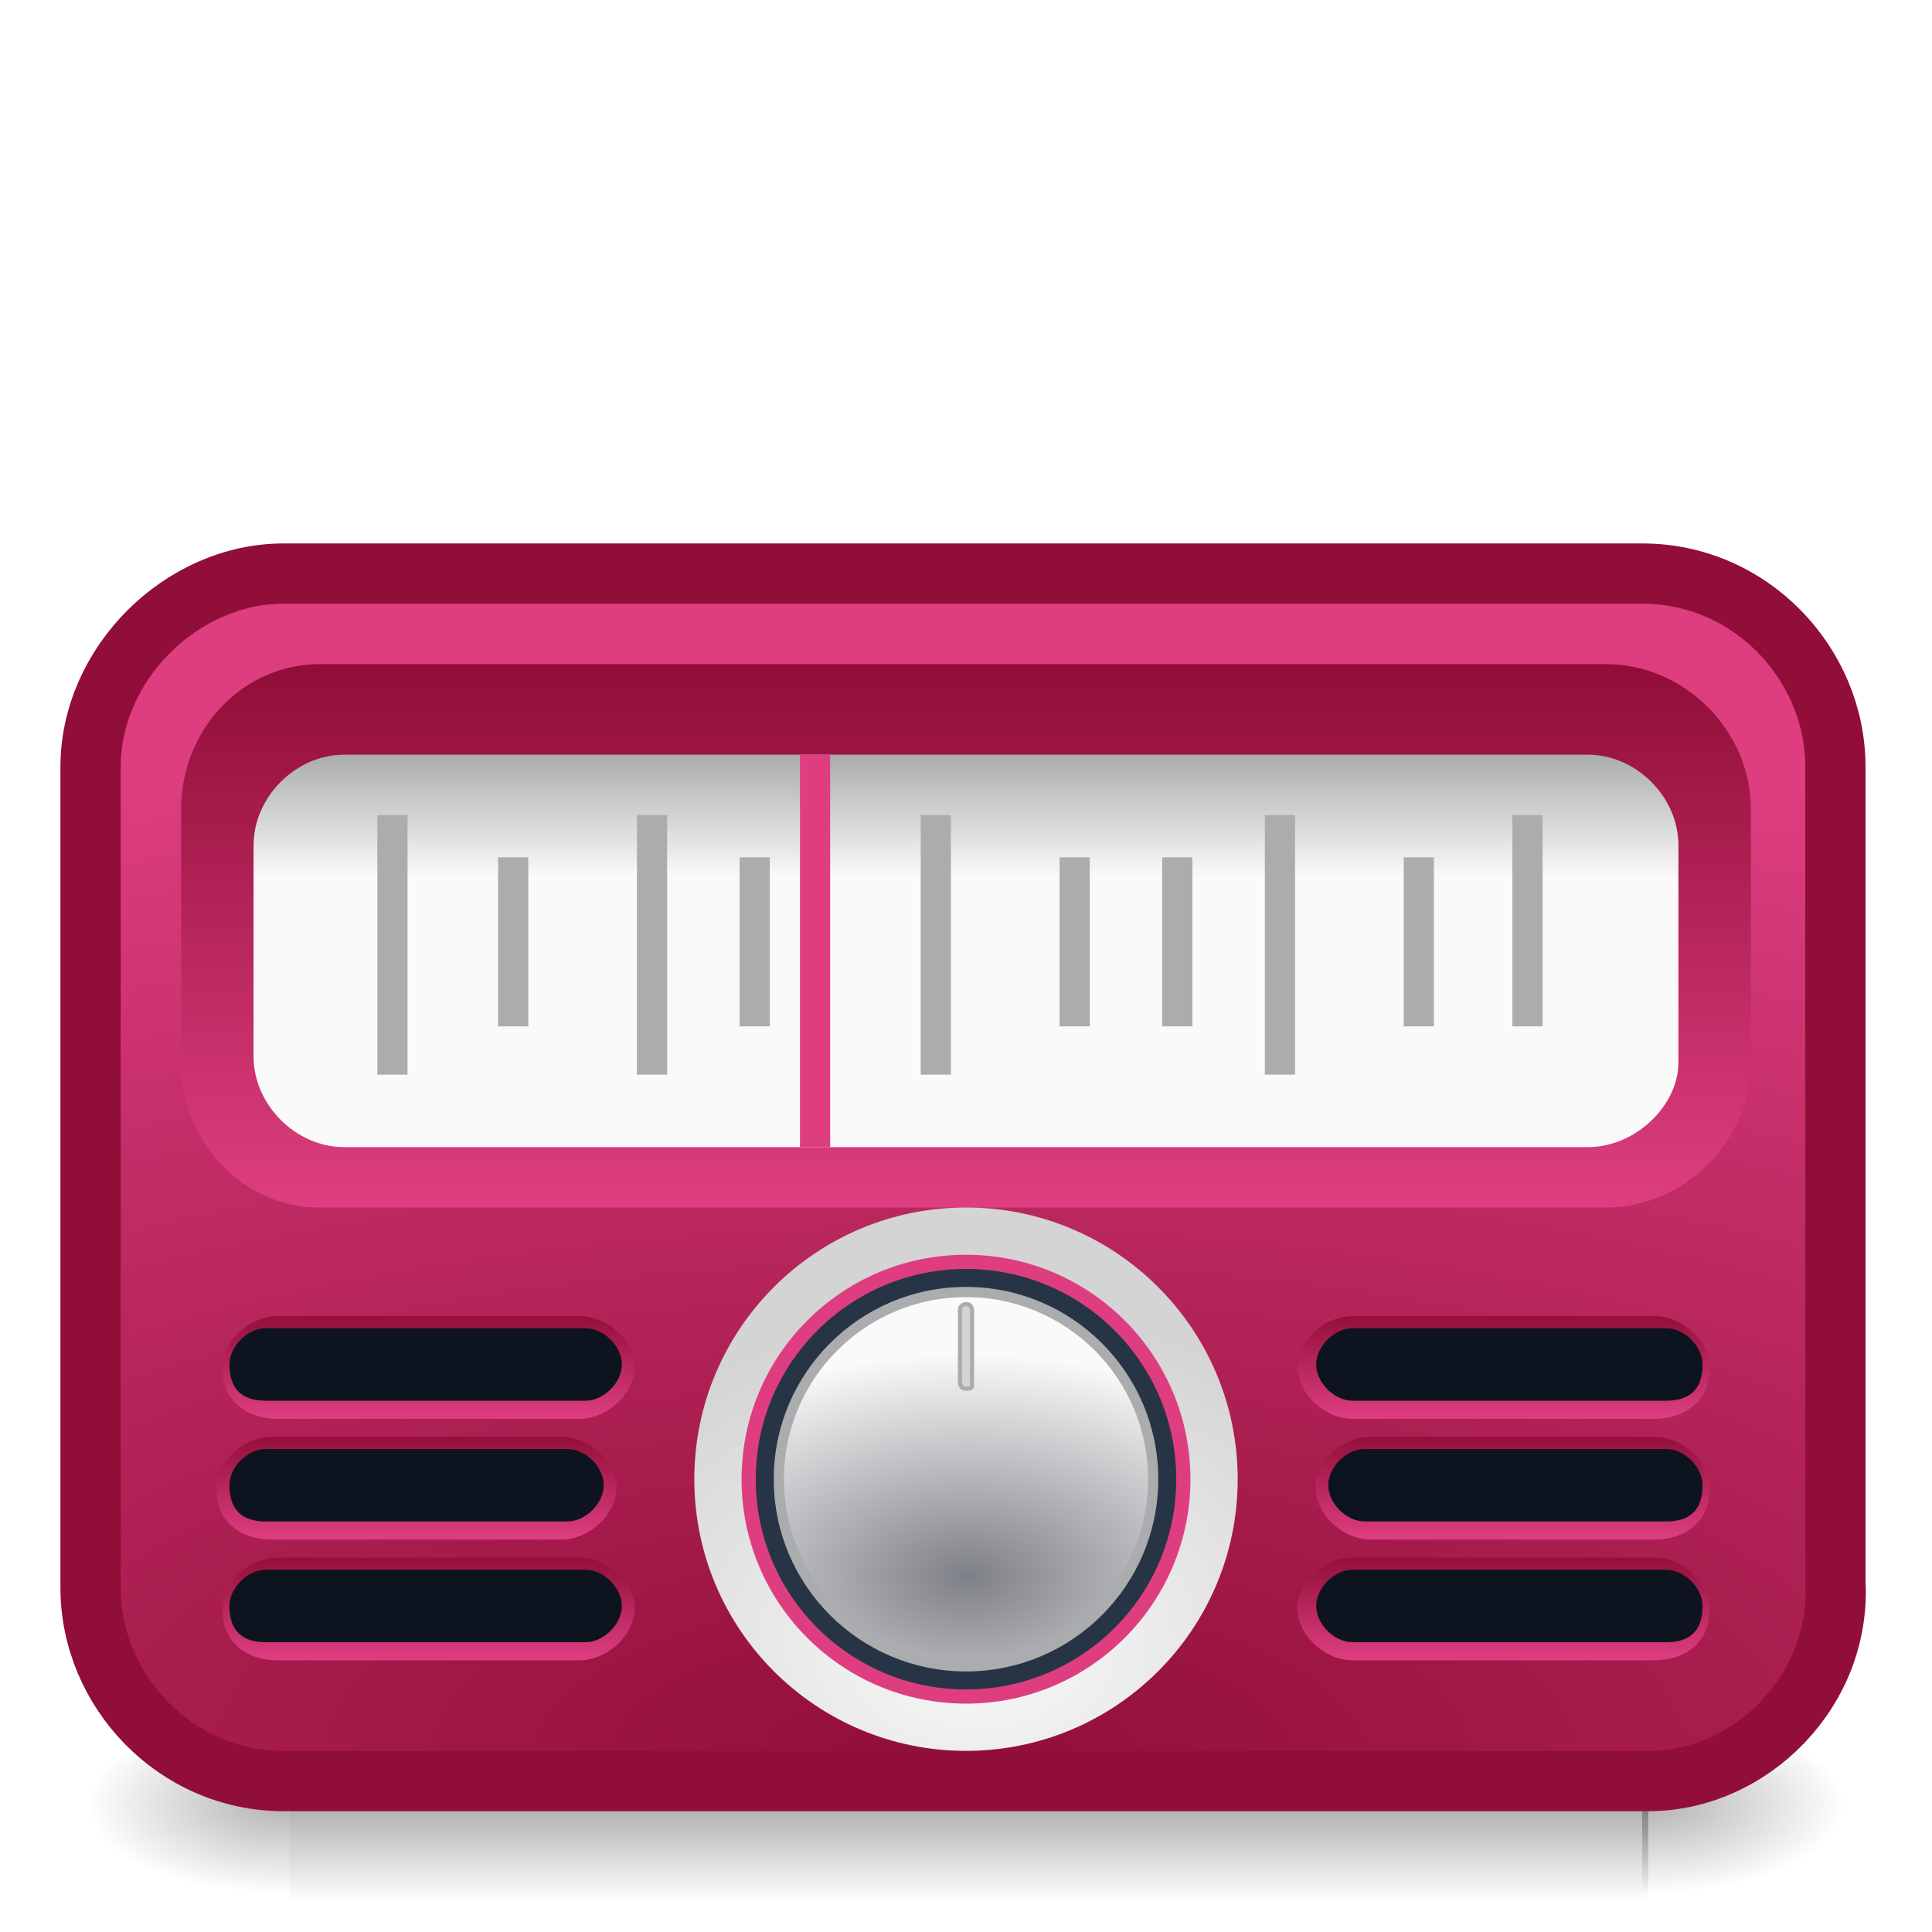 <?xml version="1.0" encoding="UTF-8" standalone="no"?>
<svg
   xmlns:dc="http://purl.org/dc/elements/1.1/"
   xmlns:cc="http://creativecommons.org/ns#"
   xmlns:rdf="http://www.w3.org/1999/02/22-rdf-syntax-ns#"
   xmlns:svg="http://www.w3.org/2000/svg"
   xmlns="http://www.w3.org/2000/svg"
   version="1.1"
   x="0px"
   y="0px"
   viewBox="0 0 32 32"
   style="enable-background:new 0 0 32 32;"
   xml:space="preserve"
   id="svg2440"><defs
   id="defs2444" />
<style
   type="text/css"
   id="style2278">
	.st0{display:none;}
	.st1{display:inline;opacity:0.2;fill:none;stroke:#000000;stroke-width:6.250000e-02;enable-background:new    ;}
	.st2{opacity:0.3;fill:url(#SVGID_1_);enable-background:new    ;}
	.st3{opacity:0.3;fill:url(#SVGID_2_);enable-background:new    ;}
	.st4{opacity:0.3;fill:url(#SVGID_3_);enable-background:new    ;}
	.st5{fill:url(#SVGID_4_);stroke:#910E38;stroke-width:0.998;}
	.st6{fill:url(#SVGID_5_);}
	.st7{fill:url(#SVGID_6_);}
	.st8{fill:none;stroke:#ABACAE;stroke-width:0.5;stroke-miterlimit:10;}
	.st9{fill:none;stroke:#DE3E80;stroke-width:0.5;stroke-miterlimit:10;}
	.st10{fill:url(#SVGID_7_);}
	.st11{fill:#273445;stroke:#DE3E80;stroke-width:0.235;stroke-linecap:round;stroke-linejoin:round;}
	.st12{fill:url(#SVGID_8_);stroke:#ABACAE;stroke-width:0.169;stroke-linecap:round;stroke-linejoin:round;}
	.st13{fill:#D4D4D4;stroke:#ABACAE;stroke-width:6.859115e-02;}
	.st14{fill:url(#SVGID_9_);}
	.st15{fill:#0E141F;}
	.st16{fill:url(#SVGID_10_);}
	.st17{fill:url(#SVGID_11_);}
	.st18{fill:url(#SVGID_12_);}
	.st19{fill:url(#SVGID_13_);}
	.st20{fill:url(#SVGID_14_);}
</style>
<g
   id="Layer_1"
   class="st0">
	<path
   class="st1"
   d="M32,23.5H0 M32,24.5H0 M32,25.5H0 M32,23H0 M32,24H0 M32,25H0 M32,20.5H0 M32,21.5H0 M32,22.5H0 M32,20H0    M32,21H0 M32,22H0 M32,17.5H0 M32,18.5H0 M32,19.5H0 M32,17H0 M32,18H0 M32,19H0 M32,14.5H0 M32,15.5H0 M32,16.5H0 M32,14H0    M32,15H0 M32,16H0 M32,11.5H0 M32,12.5H0 M32,13.5H0 M32,11H0 M32,12H0 M32,13H0 M32,9.5H0 M32,10.5H0 M32,9H0 M32,10H0 M32,6.5H0    M32,7.5H0 M32,8.5H0 M32,6H0 M32,7H0 M32,8H0 M32,3.5H0 M32,4.5H0 M32,5.5H0 M32,3H0 M32,4H0 M32,5H0 M32,0.5H0 M32,1.5H0 M32,2.5   H0 M32,1H0 M32,2H0 M32,29H0 M32,30H0 M32,31H0 M32,28.5H0 M32,29.5H0 M32,30.5H0 M32,26H0 M32,27H0 M32,28H0 M32,26.5H0 M32,27.5   H0 M32,31.5H0 M8.5,32V0 M7.5,32V0 M6.5,32V0 M9,32V0 M8,32V0 M7,32V0 M11.5,32V0 M10.5,32V0 M9.5,32V0 M12,32V0 M11,32V0 M10,32V0    M14.5,32V0 M13.5,32V0 M12.5,32V0 M15,32V0 M14,32V0 M13,32V0 M17.5,32V0 M16.5,32V0 M15.5,32V0 M18,32V0 M17,32V0 M16,32V0    M20.5,32V0 M19.5,32V0 M18.5,32V0 M21,32V0 M20,32V0 M19,32V0 M22.5,32V0 M21.5,32V0 M23,32V0 M22,32V0 M25.5,32V0 M24.5,32V0    M23.5,32V0 M26,32V0 M25,32V0 M24,32V0 M28.5,32V0 M27.5,32V0 M26.5,32V0 M29,32V0 M28,32V0 M27,32V0 M31.5,32V0 M30.5,32V0    M29.5,32V0 M31,32V0 M30,32V0 M3,32V0 M2,32V0 M1,32V0 M3.5,32V0 M2.5,32V0 M1.5,32V0 M6,32V0 M5,32V0 M4,32V0 M5.5,32V0 M4.5,32   V0 M0.5,32V0"
   id="path2280" />
</g>
<g
   id="Layer_2">
	<g
   id="g2306">
		
			<linearGradient
   id="SVGID_1_"
   gradientUnits="userSpaceOnUse"
   x1="4818.817"
   y1="-16161.192"
   x2="4818.817"
   y2="-16270.482"
   gradientTransform="matrix(0.102 0 0 -2.745000e-02 -474.556 -415.125)">
			<stop
   offset="0"
   style="stop-color:#000000;stop-opacity:0"
   id="stop2283" />
			<stop
   offset="0.5"
   style="stop-color:#000000"
   id="stop2285" />
			<stop
   offset="1"
   style="stop-color:#000000;stop-opacity:0"
   id="stop2287" />
		</linearGradient>
		<path
   class="st2"
   d="M4.8,28.5h22.5v3H4.8V28.5z"
   id="path2290" />
		
			<radialGradient
   id="SVGID_2_"
   cx="8336.803"
   cy="-16211.449"
   r="54.046"
   gradientTransform="matrix(5.980000e-02 0 0 -2.745000e-02 -471.206 -415.125)"
   gradientUnits="userSpaceOnUse">
			<stop
   offset="0"
   style="stop-color:#000000"
   id="stop2292" />
			<stop
   offset="1"
   style="stop-color:#000000;stop-opacity:0"
   id="stop2294" />
		</radialGradient>
		<path
   class="st3"
   d="M27.2,28.4v3.1c1.4,0,3.4-0.7,3.4-1.5S29.1,28.4,27.2,28.4z"
   id="path2297" />
		
			<radialGradient
   id="SVGID_3_"
   cx="-8619.71"
   cy="-16211.449"
   r="54.046"
   gradientTransform="matrix(-5.980000e-02 0 0 -2.745000e-02 -510.793 -415.125)"
   gradientUnits="userSpaceOnUse">
			<stop
   offset="0"
   style="stop-color:#000000"
   id="stop2299" />
			<stop
   offset="1"
   style="stop-color:#000000;stop-opacity:0"
   id="stop2301" />
		</radialGradient>
		<path
   class="st4"
   d="M4.8,28.4v3.1c-1.4,0-3.4-0.7-3.4-1.5S2.9,28.4,4.8,28.4z"
   id="path2304" />
	</g>
	
		<radialGradient
   id="SVGID_4_"
   cx="15.763"
   cy="29.909"
   r="42.897"
   gradientTransform="matrix(1.01 6.409753e-03 -2.639294e-03 0.401 -7.707883e-02 17.053)"
   gradientUnits="userSpaceOnUse">
		<stop
   offset="0"
   style="stop-color:#910E38"
   id="stop2308" />
		<stop
   offset="1"
   style="stop-color:#DE3E80"
   id="stop2310" />
	</radialGradient>
	<path
   class="st5"
   d="M27.3,29.5H4.7c-1.8,0-3.2-1.5-3.2-3.2V12.7C1.5,11,3,9.5,4.7,9.5h22.5c1.8,0,3.2,1.5,3.2,3.2v13.5   C30.5,28,29,29.5,27.3,29.5z"
   id="path2313" />
	
		<linearGradient
   id="SVGID_5_"
   gradientUnits="userSpaceOnUse"
   x1="16.734"
   y1="20"
   x2="16.734"
   y2="11.045"
   gradientTransform="matrix(1.099 0 0 1 -2.386 0)">
		<stop
   offset="0"
   style="stop-color:#DE3E80"
   id="stop2315" />
		<stop
   offset="1"
   style="stop-color:#910E38"
   id="stop2317" />
	</linearGradient>
	<path
   class="st6"
   d="M3,17.6v-4.2C3,12.1,4,11,5.3,11h21.3c1.3,0,2.4,1.1,2.4,2.4v4.2c0,1.3-1.1,2.4-2.4,2.4H5.3   C4,20,3,18.9,3,17.6z"
   id="path2320" />
	<linearGradient
   id="SVGID_6_"
   gradientUnits="userSpaceOnUse"
   x1="16"
   y1="19"
   x2="16"
   y2="12.5">
		<stop
   offset="0.687"
   style="stop-color:#FAFAFA"
   id="stop2322" />
		<stop
   offset="1"
   style="stop-color:#ABACAE"
   id="stop2324" />
	</linearGradient>
	<path
   class="st7"
   d="M26.3,19H5.7c-0.8,0-1.5-0.7-1.5-1.5V14c0-0.8,0.7-1.5,1.5-1.5h20.6c0.8,0,1.5,0.7,1.5,1.5v3.6   C27.8,18.3,27.1,19,26.3,19z"
   id="path2327" />
	<g
   id="g2351">
		<line
   class="st8"
   x1="6.5"
   y1="13.5"
   x2="6.5"
   y2="17.8"
   id="line2329" />
		<line
   class="st8"
   x1="8.5"
   y1="14.2"
   x2="8.5"
   y2="17"
   id="line2331" />
		<line
   class="st8"
   x1="10.8"
   y1="13.5"
   x2="10.8"
   y2="17.8"
   id="line2333" />
		<line
   class="st8"
   x1="12.5"
   y1="14.2"
   x2="12.5"
   y2="17"
   id="line2335" />
		<line
   class="st8"
   x1="15.5"
   y1="13.5"
   x2="15.5"
   y2="17.8"
   id="line2337" />
		<line
   class="st8"
   x1="17.8"
   y1="14.2"
   x2="17.8"
   y2="17"
   id="line2339" />
		<line
   class="st8"
   x1="19.5"
   y1="14.2"
   x2="19.5"
   y2="17"
   id="line2341" />
		<line
   class="st8"
   x1="21.2"
   y1="13.5"
   x2="21.2"
   y2="17.8"
   id="line2343" />
		<line
   class="st8"
   x1="25.3"
   y1="13.5"
   x2="25.3"
   y2="17"
   id="line2345" />
		<line
   class="st8"
   x1="23.5"
   y1="14.2"
   x2="23.5"
   y2="17"
   id="line2347" />
		<line
   class="st9"
   x1="13.5"
   y1="12.5"
   x2="13.5"
   y2="19"
   id="line2349" />
	</g>
	<g
   id="g2371">
		
			<radialGradient
   id="SVGID_7_"
   cx="15.889"
   cy="27.807"
   r="7.349"
   gradientTransform="matrix(1.004 0 0 0.757 0.268 6.191)"
   gradientUnits="userSpaceOnUse">
			<stop
   offset="0"
   style="stop-color:#FAFAFA"
   id="stop2353" />
			<stop
   offset="1"
   style="stop-color:#D4D4D4"
   id="stop2355" />
		</radialGradient>
		<circle
   class="st10"
   cx="16"
   cy="24.5"
   r="4.5"
   id="circle2358" />
		<circle
   class="st11"
   cx="16"
   cy="24.5"
   r="3.6"
   id="circle2360" />
		
			<radialGradient
   id="SVGID_8_"
   cx="15.694"
   cy="25.144"
   r="6.457"
   gradientTransform="matrix(0.983 0 0 0.572 0.603 11.721)"
   gradientUnits="userSpaceOnUse">
			<stop
   offset="0"
   style="stop-color:#7E8087"
   id="stop2362" />
			<stop
   offset="1"
   style="stop-color:#FAFAFA"
   id="stop2364" />
		</radialGradient>
		<circle
   class="st12"
   cx="16"
   cy="24.5"
   r="3.1"
   id="circle2367" />
		<path
   class="st13"
   d="M16,23c-0.1,0-0.1-0.1-0.1-0.1v-1.2c0-0.1,0.1-0.1,0.1-0.1c0.1,0,0.1,0.1,0.1,0.1v1.2C16.1,23,16.1,23,16,23    z"
   id="path2369" />
	</g>
	<g
   id="g2382">
		<linearGradient
   id="SVGID_9_"
   gradientUnits="userSpaceOnUse"
   x1="24.949"
   y1="23.5"
   x2="24.949"
   y2="21.75">
			<stop
   offset="0"
   style="stop-color:#DE3E80"
   id="stop2373" />
			<stop
   offset="1"
   style="stop-color:#910E38"
   id="stop2375" />
		</linearGradient>
		<path
   class="st14"
   d="M22.4,23.5c-0.5,0-1-0.5-0.9-1c0.1-0.4,0.5-0.7,0.9-0.7h5c0.4,0,0.8,0.3,0.9,0.7c0.1,0.6-0.3,1-0.9,1H22.4z"
   id="path2378" />
		<path
   class="st15"
   d="M27.6,23.2h-5.2c-0.3,0-0.6-0.3-0.6-0.6l0,0c0-0.3,0.3-0.6,0.6-0.6h5.2c0.3,0,0.6,0.3,0.6,0.6l0,0    C28.2,23,28,23.2,27.6,23.2z"
   id="path2380" />
	</g>
	<g
   id="g2393">
		<linearGradient
   id="SVGID_10_"
   gradientUnits="userSpaceOnUse"
   x1="25.111"
   y1="25.5"
   x2="25.111"
   y2="23.75">
			<stop
   offset="0"
   style="stop-color:#DE3E80"
   id="stop2384" />
			<stop
   offset="1"
   style="stop-color:#910E38"
   id="stop2386" />
		</linearGradient>
		<path
   class="st16"
   d="M22.7,25.5c-0.5,0-1-0.5-0.9-1c0.1-0.4,0.5-0.7,0.9-0.7h4.7c0.4,0,0.8,0.3,0.9,0.7c0.1,0.6-0.3,1-0.9,1H22.7    z"
   id="path2389" />
		<path
   class="st15"
   d="M27.6,25.2h-5c-0.3,0-0.6-0.3-0.6-0.6l0,0c0-0.3,0.3-0.6,0.6-0.6h5c0.3,0,0.6,0.3,0.6,0.6l0,0    C28.2,25,28,25.2,27.6,25.2z"
   id="path2391" />
	</g>
	<g
   id="g2404">
		<linearGradient
   id="SVGID_11_"
   gradientUnits="userSpaceOnUse"
   x1="24.949"
   y1="27.5"
   x2="24.949"
   y2="25.75">
			<stop
   offset="0"
   style="stop-color:#DE3E80"
   id="stop2395" />
			<stop
   offset="1"
   style="stop-color:#910E38"
   id="stop2397" />
		</linearGradient>
		<path
   class="st17"
   d="M22.4,27.5c-0.5,0-1-0.5-0.9-1c0.1-0.4,0.5-0.7,0.9-0.7h5c0.4,0,0.8,0.3,0.9,0.7c0.1,0.6-0.3,1-0.9,1H22.4z"
   id="path2400" />
		<path
   class="st15"
   d="M27.6,27.2h-5.2c-0.3,0-0.6-0.3-0.6-0.6l0,0c0-0.3,0.3-0.6,0.6-0.6h5.2c0.3,0,0.6,0.3,0.6,0.6l0,0    C28.2,27,28,27.2,27.6,27.2z"
   id="path2402" />
	</g>
	<g
   id="g2415">
		
			<linearGradient
   id="SVGID_12_"
   gradientUnits="userSpaceOnUse"
   x1="96.542"
   y1="23.5"
   x2="96.542"
   y2="21.75"
   gradientTransform="matrix(-1 0 0 1 103.593 0)">
			<stop
   offset="0"
   style="stop-color:#DE3E80"
   id="stop2406" />
			<stop
   offset="1"
   style="stop-color:#910E38"
   id="stop2408" />
		</linearGradient>
		<path
   class="st18"
   d="M9.6,23.5c0.5,0,1-0.5,0.9-1c-0.1-0.4-0.5-0.7-0.9-0.7h-5c-0.4,0-0.8,0.3-0.9,0.7c-0.1,0.6,0.3,1,0.9,1H9.6z    "
   id="path2411" />
		<path
   class="st15"
   d="M4.4,23.2h5.3c0.3,0,0.6-0.3,0.6-0.6l0,0c0-0.3-0.3-0.6-0.6-0.6H4.4c-0.3,0-0.6,0.3-0.6,0.6l0,0    C3.8,23,4,23.2,4.4,23.2z"
   id="path2413" />
	</g>
	<g
   id="g2426">
		
			<linearGradient
   id="SVGID_13_"
   gradientUnits="userSpaceOnUse"
   x1="96.704"
   y1="25.5"
   x2="96.704"
   y2="23.75"
   gradientTransform="matrix(-1 0 0 1 103.593 0)">
			<stop
   offset="0"
   style="stop-color:#DE3E80"
   id="stop2417" />
			<stop
   offset="1"
   style="stop-color:#910E38"
   id="stop2419" />
		</linearGradient>
		<path
   class="st19"
   d="M9.3,25.5c0.5,0,1-0.5,0.9-1c-0.1-0.4-0.5-0.7-0.9-0.7H4.5c-0.4,0-0.8,0.3-0.9,0.7c-0.1,0.6,0.3,1,0.9,1H9.3    z"
   id="path2422" />
		<path
   class="st15"
   d="M4.4,25.2h5c0.3,0,0.6-0.3,0.6-0.6l0,0c0-0.3-0.3-0.6-0.6-0.6h-5c-0.3,0-0.6,0.3-0.6,0.6l0,0    C3.8,25,4,25.2,4.4,25.2z"
   id="path2424" />
	</g>
	<g
   id="g2437">
		
			<linearGradient
   id="SVGID_14_"
   gradientUnits="userSpaceOnUse"
   x1="96.542"
   y1="27.5"
   x2="96.542"
   y2="25.75"
   gradientTransform="matrix(-1 0 0 1 103.593 0)">
			<stop
   offset="0"
   style="stop-color:#DE3E80"
   id="stop2428" />
			<stop
   offset="1"
   style="stop-color:#910E38"
   id="stop2430" />
		</linearGradient>
		<path
   class="st20"
   d="M9.6,27.5c0.5,0,1-0.5,0.9-1c-0.1-0.4-0.5-0.7-0.9-0.7h-5c-0.4,0-0.8,0.3-0.9,0.7c-0.1,0.6,0.3,1,0.9,1H9.6z    "
   id="path2433" />
		<path
   class="st15"
   d="M4.4,27.2h5.3c0.3,0,0.6-0.3,0.6-0.6l0,0c0-0.3-0.3-0.6-0.6-0.6H4.4c-0.3,0-0.6,0.3-0.6,0.6l0,0    C3.8,27,4,27.2,4.4,27.2z"
   id="path2435" />
	</g>
</g>
</svg>
